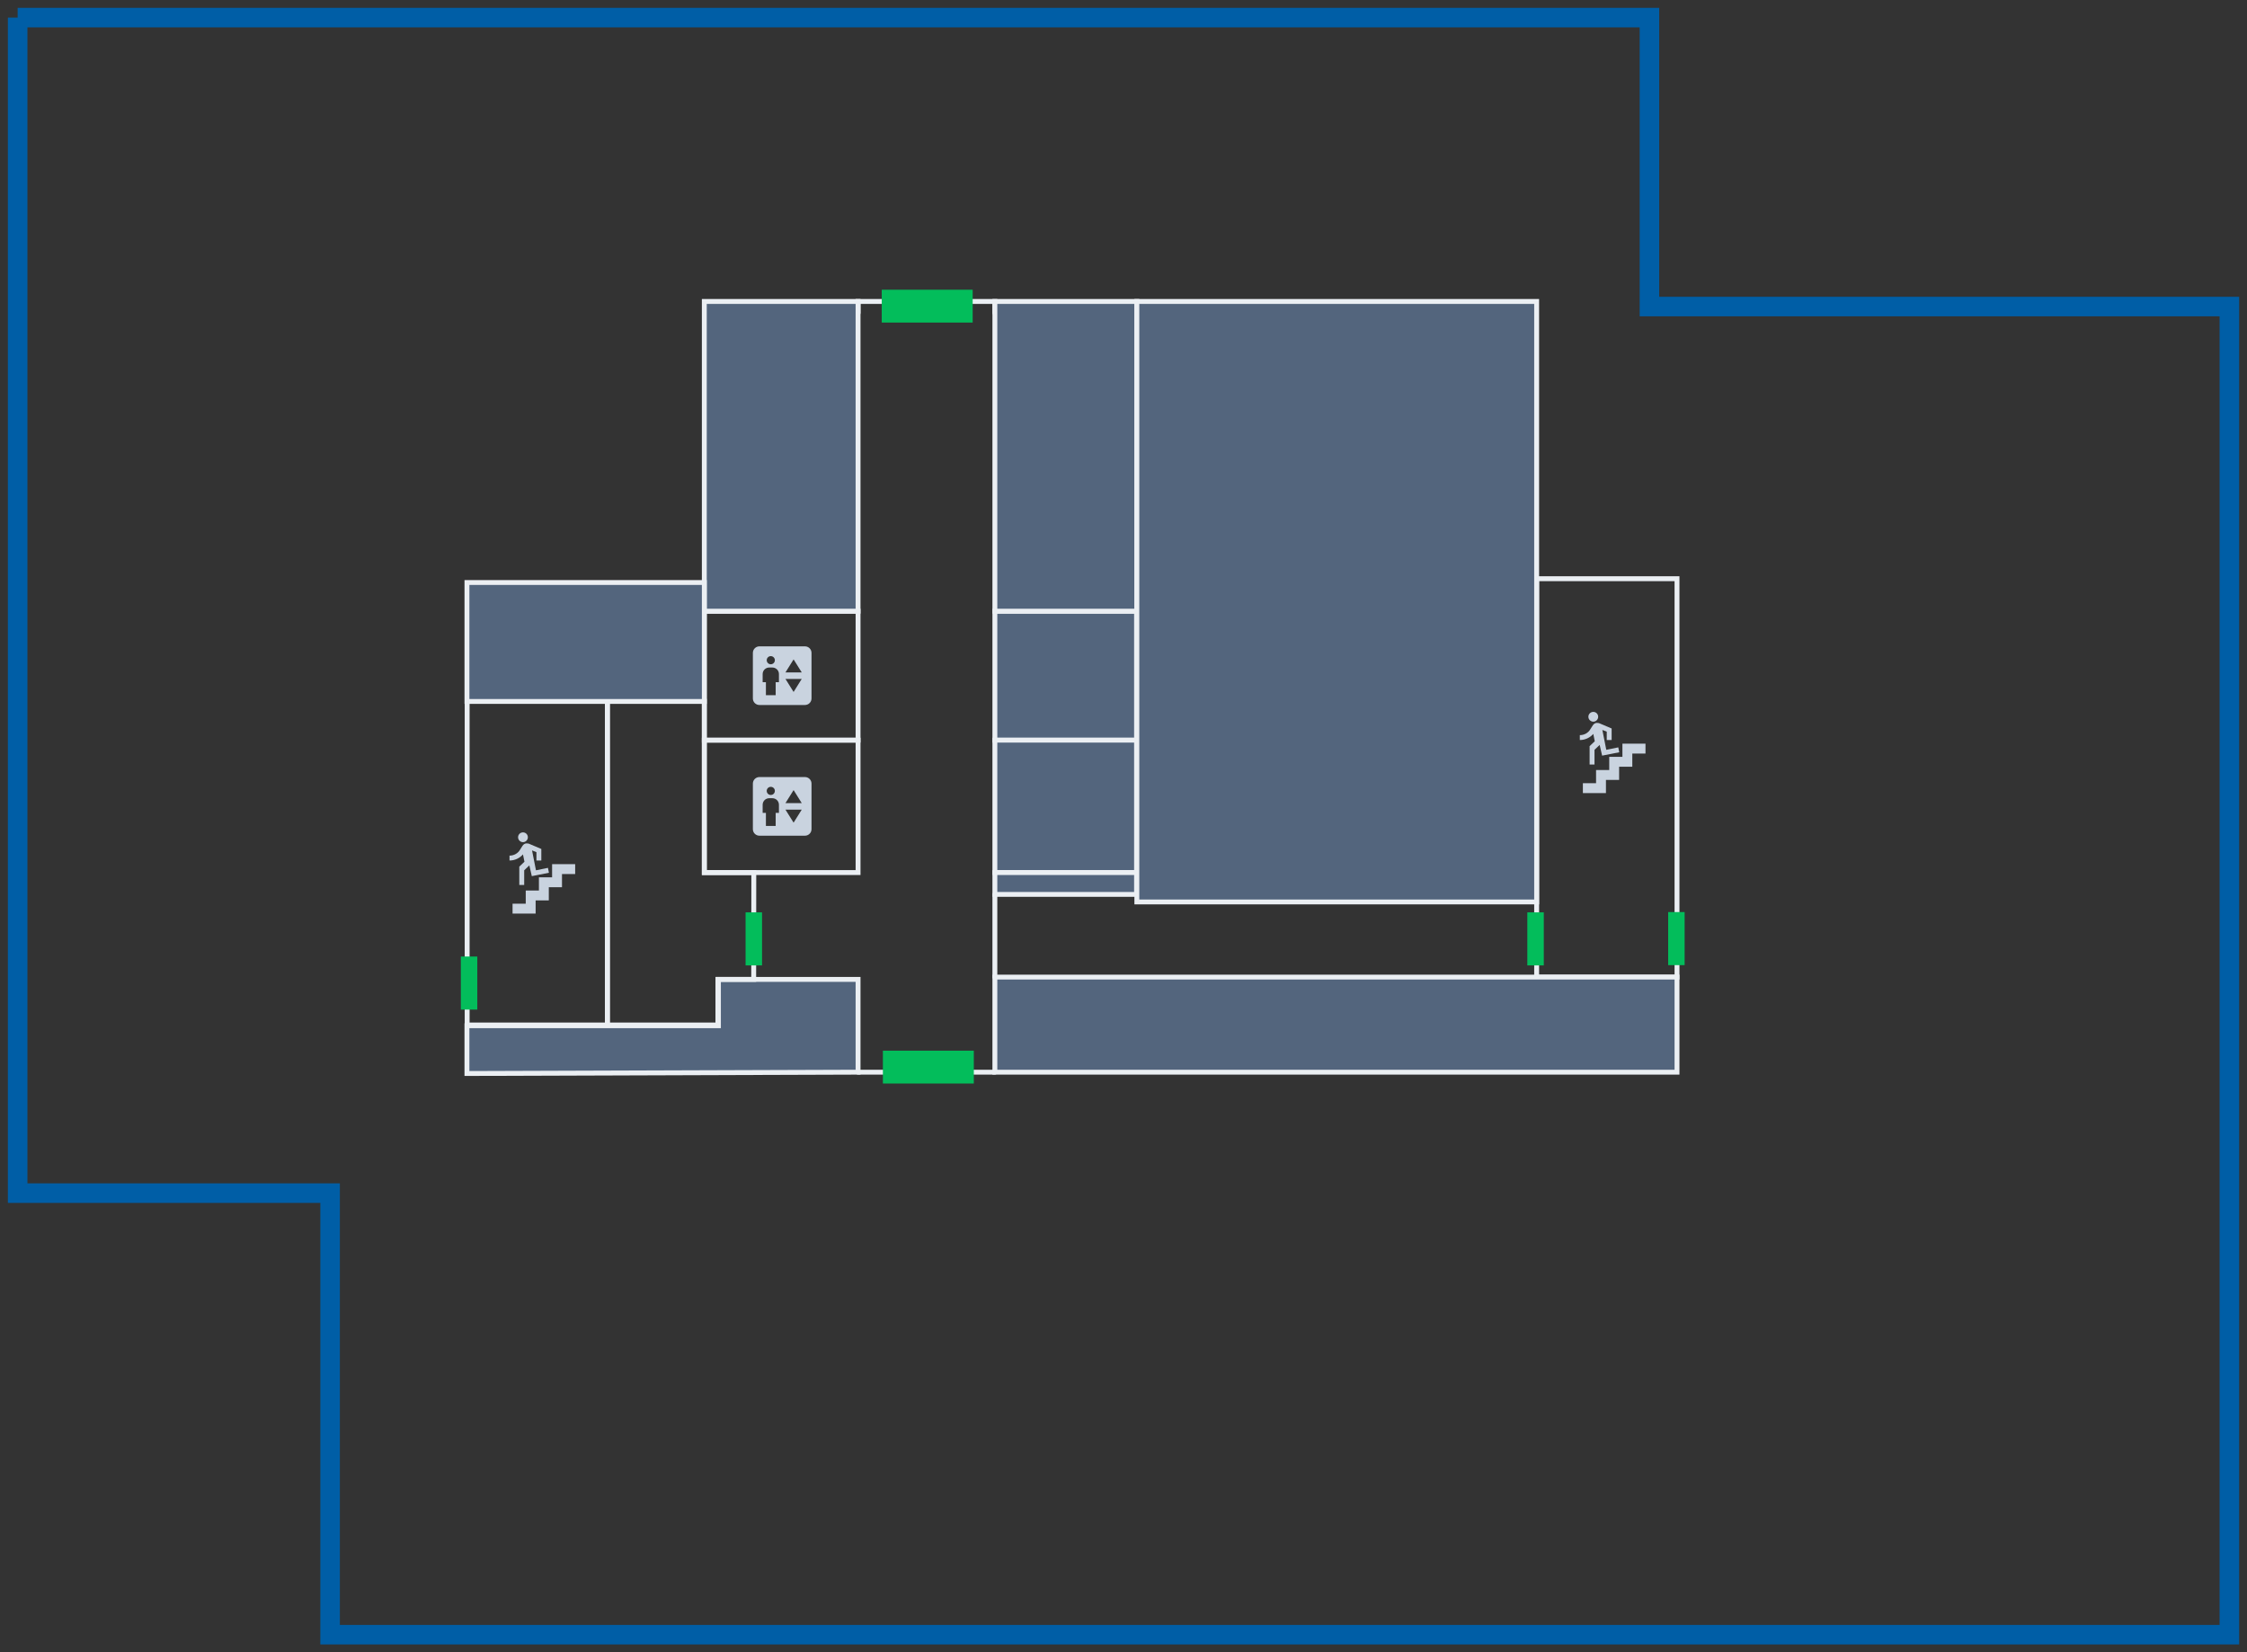 <?xml version="1.0" encoding="UTF-8" standalone="no"?>
<svg width="100%" height="100%" viewBox="0 0 45989 33818" version="1.1" xml:space="preserve" style="fill-rule:evenodd;clip-rule:evenodd;stroke-linecap:round;stroke-miterlimit:1.5;" id="svg17" xmlns="http://www.w3.org/2000/svg" xmlns:svg="http://www.w3.org/2000/svg">
	<rect x="0" y="0" width="45989" height="33818" fill="#333333" stroke="none"/>
	<defs id="defs17" />
	<g id="L10">
		<g id="detail">
			<path d="M20361.8,18305.1l0,1692.87" style="fill:none;stroke:#ebeff3;stroke-width:100px;" id="path1" />
			<rect x="31450.2" y="11844.3" width="2872.78" height="8153.72" style="fill:none;stroke:#ebeff3;stroke-width:100px;" id="rect1" />
			<rect x="9561" y="14354" width="2870" height="6624" style="fill:none;stroke:#ebeff3;stroke-width:100px;" id="rect2" />
			<path d="M17561.8,21943.9l2800,-0" style="fill:none;stroke:#ebeff3;stroke-width:100px;" id="path2" />
			<path d="M17561.8,6404.28l0,-234.284l2800,0l0,234.284" style="fill:none;stroke:#ebeff3;stroke-width:100px;" id="path3" />
			<rect x="20361.8" y="19998" width="13961.2" height="1945.86" style="fill:#53657d;stroke:#ebeff3;stroke-width:100px;" id="rect3" />
			<rect x="14415" y="12508.8" width="3146.84" height="2640" style="fill:none;stroke:#ebeff3;stroke-width:100px;" id="rect4" />
			<rect x="14415" y="15148.8" width="3146.84" height="2710" style="fill:none;stroke:#ebeff3;stroke-width:100px;" id="rect5" />
			<rect x="20361.8" y="12508.8" width="2900" height="2640" style="fill:#53657d;stroke:#ebeff3;stroke-width:100px;" id="rect6" />
			<rect x="20361.8" y="15148.8" width="2900" height="2710" style="fill:#53657d;stroke:#ebeff3;stroke-width:100px;" id="rect7" />
			<path d="M17561.8,21943.9l-8005,27.142l0,-977.866l5147.16,0l0,-948.134l2857.84,0l0,1898.86Z" style="fill:#53657d;stroke:#ebeff3;stroke-width:100px;" id="path7" />
			<rect x="20361.8" y="17858.8" width="2900" height="446.348" style="fill:#53657d;stroke:#ebeff3;stroke-width:100px;" id="rect8" />
			<path d="M15428,17858.8l-1013,0l0,-3504.78l-1984,-0l0,6624l2262,-0l0.654,-933l731.94,0l2.406,-2186.22Z" style="fill:none;stroke:#ebeff3;stroke-width:100px;" id="path8" />
			<rect x="20361.8" y="6170" width="2905.94" height="6338.78" style="fill:#53657d;stroke:#ebeff3;stroke-width:100px;" id="rect9" />
			<rect x="14415" y="6170" width="3146.84" height="6338.78" style="fill:#53657d;stroke:#ebeff3;stroke-width:100px;" id="rect10" />
			<rect x="9557" y="11922" width="4858" height="2434.78" style="fill:#53657d;stroke:#ebeff3;stroke-width:100px;" id="rect11" />
			<g id="g12">
				<path d="M33205.8,15220.4l-0,269.769l-269.77,0l0,269.77l-269.769,0l-0,269.77l-269.77,-0l-0,202.327l472.097,-0l-0,-269.77l269.77,0l-0,-269.769l269.769,-0l0,-269.77l269.77,0l-0,-202.327l-472.097,-0Z" style="fill:#c9d3df;fill-rule:nonzero;" id="path11" />
				<path d="M32609.5,14770.3c-54.595,0 -100.174,-46.079 -100.174,-100.173c0,-56.098 45.579,-100.174 100.174,-100.174c55.596,0 100.174,44.076 100.174,100.174c-0,54.094 -44.578,100.173 -100.174,100.173m180.813,695.206l-50.086,-219.38l-105.684,100.174l0,300.521l-100.174,-0l0,-375.652l105.684,-100.174l-30.553,-150.26c-64.612,75.13 -164.786,125.217 -275.478,125.217l0,-100.174c95.666,0 175.304,-50.087 215.874,-121.21l50.087,-79.137c20.035,-31.054 50.087,-50.087 84.647,-50.087c15.527,-0 25.044,4.007 40.57,4.007l259.951,110.191l0,236.41l-100.173,0l-0,-171.297l-89.656,-35.061l80.139,406.706l245.426,-50.087l20.035,100.173l-350.609,69.12Z" style="fill:#c9d3df;fill-rule:nonzero;" id="path12" />
			</g>
			<g id="g14">
				<path d="M11299.8,17686.4l-0,269.769l-269.77,0l0,269.77l-269.769,0l-0,269.77l-269.77,-0l-0,202.327l472.097,-0l-0,-269.77l269.77,0l-0,-269.769l269.769,-0l0,-269.77l269.77,0l-0,-202.327l-472.097,-0Z" style="fill:#c9d3df;fill-rule:nonzero;" id="path13" />
				<path d="M10703.5,17236.3c-54.595,0 -100.174,-46.079 -100.174,-100.173c0,-56.098 45.579,-100.174 100.174,-100.174c55.596,-0 100.174,44.076 100.174,100.174c-0,54.094 -44.578,100.173 -100.174,100.173m180.813,695.206l-50.086,-219.38l-105.684,100.174l0,300.521l-100.174,-0l0,-375.652l105.684,-100.174l-30.553,-150.26c-64.612,75.13 -164.786,125.217 -275.478,125.217l0,-100.174c95.666,0 175.304,-50.087 215.874,-121.21l50.087,-79.137c20.035,-31.054 50.087,-50.087 84.647,-50.087c15.527,-0 25.044,4.007 40.57,4.007l259.951,110.191l0,236.41l-100.173,0l-0,-171.297l-89.656,-35.061l80.139,406.706l245.426,-50.087l20.035,100.173l-350.609,69.12Z" style="fill:#c9d3df;fill-rule:nonzero;" id="path14" />
			</g>
			<path d="M16475.7,15903.8l-933.334,0c-73.333,0 -133.333,60 -133.333,133.334l0,933.333c0,73.333 60,133.333 133.333,133.333l933.334,0c73.333,0 133.333,-60 133.333,-133.333l0,-933.333c0,-73.334 -60,-133.334 -133.333,-133.334m-700,200c46,0 83.333,37.334 83.333,83.334c-0,46 -37.333,83.333 -83.333,83.333c-46,0 -83.334,-37.333 -83.334,-83.333c0,-46 37.334,-83.334 83.334,-83.334m166.666,533.334l-66.666,-0l-0,266.666l-200,0l-0,-266.666l-66.667,-0l-0,-166.667c-0,-73.333 60,-133.333 133.333,-133.333l66.667,-0c73.333,-0 133.333,60 133.333,133.333l0,166.667m300,200l-166.666,-266.667l333.333,0l-166.667,266.667m-166.666,-400l166.666,-266.667l166.667,266.667l-333.333,-0Z" style="fill:#c9d3df;fill-rule:nonzero;" id="path15" />
			<path d="M16475.7,13228.8l-933.334,0c-73.333,0 -133.333,60 -133.333,133.334l0,933.333c0,73.333 60,133.333 133.333,133.333l933.334,0c73.333,0 133.333,-60 133.333,-133.333l0,-933.333c0,-73.334 -60,-133.334 -133.333,-133.334m-700,200c46,0 83.333,37.334 83.333,83.334c-0,46 -37.333,83.333 -83.333,83.333c-46,0 -83.334,-37.333 -83.334,-83.333c0,-46 37.334,-83.334 83.334,-83.334m166.666,533.334l-66.666,-0l-0,266.666l-200,0l-0,-266.666l-66.667,-0l-0,-166.667c-0,-73.333 60,-133.333 133.333,-133.333l66.667,-0c73.333,-0 133.333,60 133.333,133.333l0,166.667m300,200l-166.666,-266.667l333.333,0l-166.667,266.667m-166.666,-400l166.666,-266.667l166.667,266.667l-333.333,-0Z" style="fill:#c9d3df;fill-rule:nonzero;" id="path16" />
			<rect x="23267.8" y="6170" width="8182.43" height="12290" style="fill:#53657d;stroke:#ebeff3;stroke-width:100px;" id="rect16" />
		</g>
		<g id="outline">
			<path d="M361.34,361l33397.5,0l0,5913.15l11869.2,-0l0,27182.8l-38872,0l0,-9037l-6394.66,0l0,-24059Z" style="fill:none;stroke:#005ea6;stroke-width:400px;" id="path17" />
		</g>
		<g id="doors_acu">
			<rect id="ACU-16" x="15259.5" y="18673" width="337" height="1086" style="fill:#03bd5b;" />
		</g>
		<g id="doors_contacts">
			<rect id="DRH-L10-005" x="31259.498" y="18673" width="337" height="1086" style="fill:#03bd5b" />
			<rect id="DRH-L10-006" x="15259.5" y="18673" width="337" height="1086" style="fill-rule:evenodd;clip-rule:evenodd;stroke-linecap:round;stroke-miterlimit:1.5;fill:#03bd5b" transform="translate(-5827.5,904)" />
			<rect id="DRH-L10-007" x="15259.5" y="18673" width="337" height="1086" style="fill-rule:evenodd;clip-rule:evenodd;stroke-linecap:round;stroke-miterlimit:1.5;fill:#03bd5b" transform="translate(18882.5,-6)" />
			<path id="DRH-L10-008" d="m 19931,22176 v -672 h -1861 v 672 z" style="clip-rule:evenodd;fill:#03bd5b;fill-rule:evenodd;stroke-linecap:round;stroke-miterlimit:1.5" />
			<path id="DRH-L10-010" d="m 19907.476,6601.762 v -672 h -1861 v 672 z" style="clip-rule:evenodd;fill:#03bd5b;fill-rule:evenodd;stroke-linecap:round;stroke-miterlimit:1.5" />
		</g>
	</g>
</svg>
